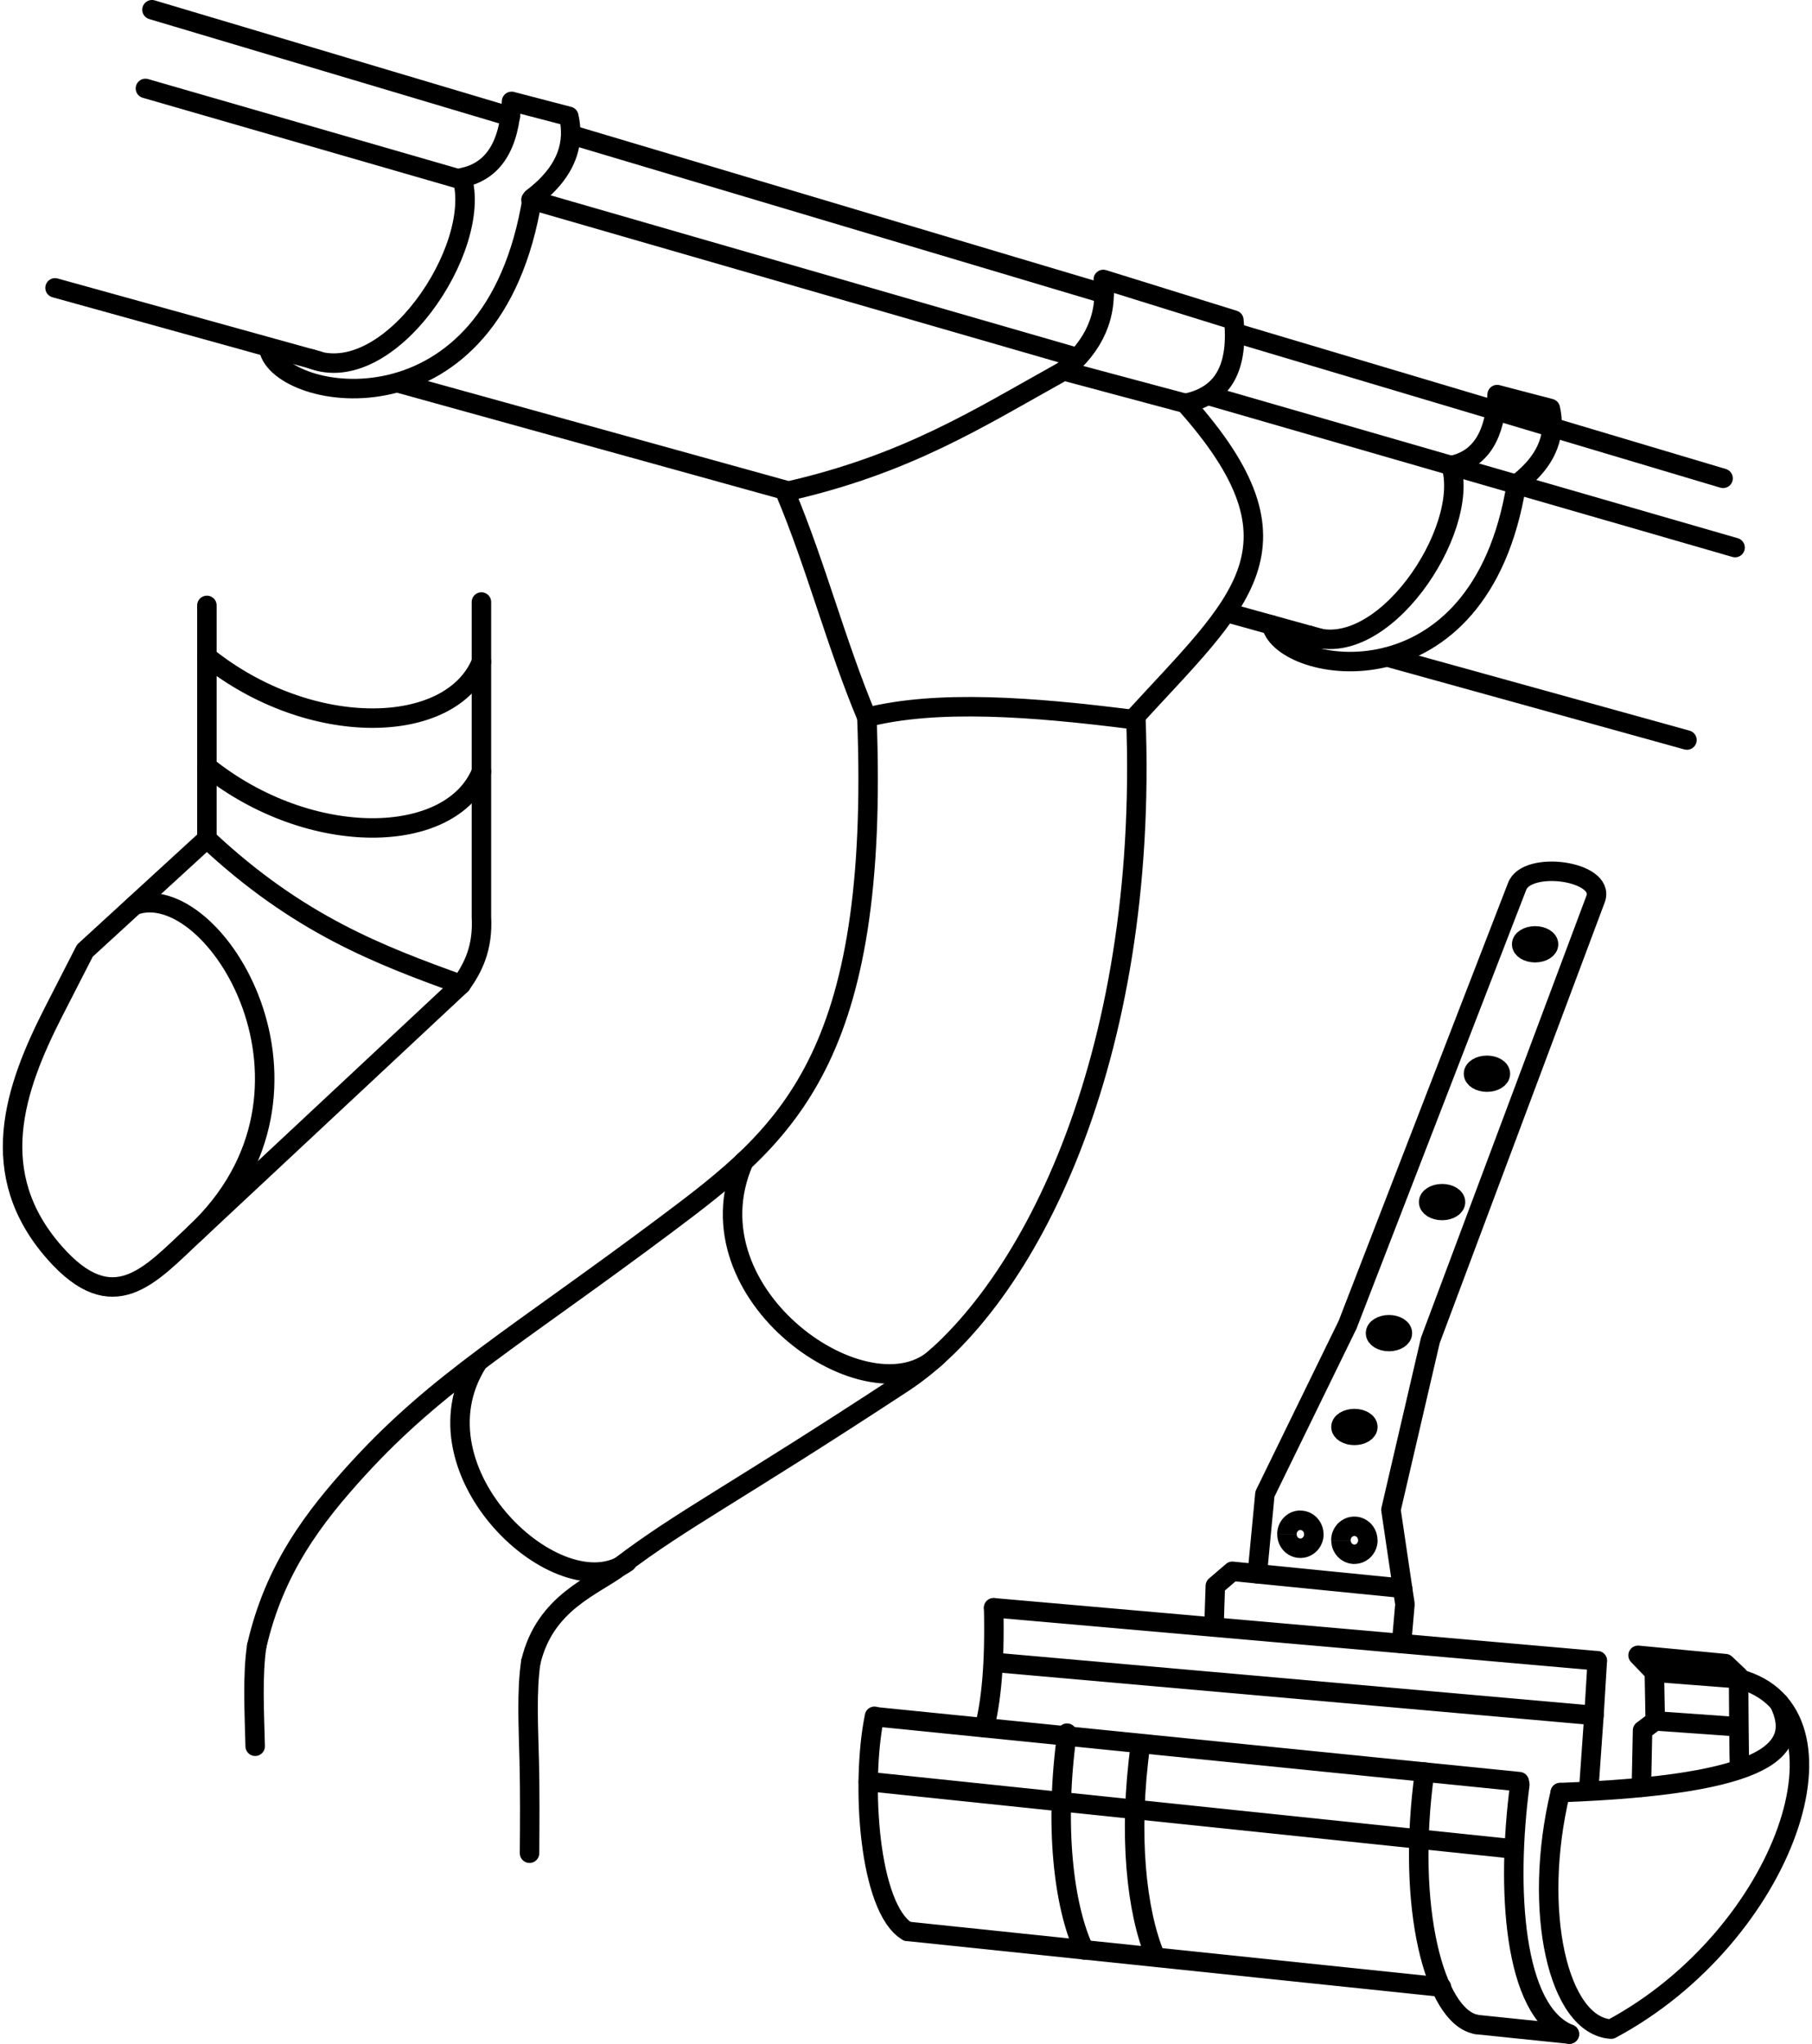 <?xml version="1.0" encoding="UTF-8"?>
<!DOCTYPE svg PUBLIC "-//W3C//DTD SVG 1.1//EN" "http://www.w3.org/Graphics/SVG/1.1/DTD/svg11.dtd">
<!-- Creator: CorelDRAW -->
<svg xmlns="http://www.w3.org/2000/svg" xml:space="preserve" width="86px" height="97px" style="shape-rendering:geometricPrecision; text-rendering:geometricPrecision; image-rendering:optimizeQuality; fill-rule:evenodd; clip-rule:evenodd"
viewBox="0 0 85.999 97.303"
 xmlns:xlink="http://www.w3.org/1999/xlink">
 <defs>
  <style type="text/css">
   <![CDATA[
    .str0 {stroke:black;stroke-width:0.927;stroke-linecap:round;stroke-linejoin:round}
    .str1 {stroke:black;stroke-width:0.927;stroke-linecap:round;stroke-linejoin:round}
    .str2 {stroke:black;stroke-width:0.928;stroke-linecap:round;stroke-linejoin:round}
    .fil0 {fill:none}
    .fil1 {fill:black;fill-rule:nonzero}
   ]]>
  </style>
 </defs>
 <g id="Layer_x0020_1">
  <g id="_464424584">
   <polygon id="_464094392" class="fil0 str0" points="58.644,15.836 81.9,22.773 "/>
   <path id="_464094224" class="fil0 str0" d="M7.101 0.463l17.061 5.088m2.962 0.884l25.308 7.549"/>
   <path id="_464094056" class="fil0 str0" d="M6.789 4.21l15.126 4.368m3.229 0.933l25.952 7.496m6.301 1.82l25.075 7.242"/>
   <path id="_464093888" class="fil0 str0" d="M2.486 13.705l12.56 3.483m3.808 1.051l18.606 5.156m20.859 5.779l4.486 1.243m3.11 0.862l14.265 3.953"/>
   <path id="_464093720" class="fil0 str0" d="M37.301 23.404c5.76,-1.309 9.087,-3.455 13.208,-5.75 1.928,0.517 3.856,1.033 5.784,1.549 6.111,6.844 2.623,9.439 -2.503,15.05"/>
   <path id="_464093552" class="fil0 str0" d="M50.509 17.655c1.44,-1.179 2.101,-2.618 1.883,-4.351 2.072,0.644 4.145,1.29 6.217,1.934 0.238,2.535 -0.713,3.642 -2.316,3.967"/>
   <path id="_464093384" class="fil0 str0" d="M37.268 23.47c1.46,3.484 2.408,7.199 3.869,10.682 3.342,-0.842 7.857,-0.51 12.653,0.101"/>
   <path id="_464093216" class="fil0 str0" d="M41.137 34.153c0.632,16.293 -3.84,19.861 -9.497,24.099 -7.212,5.404 -10.886,7.464 -14.741,11.686 -2.103,2.304 -3.975,4.765 -4.811,8.43"/>
   <path id="_464093048" class="fil0 str0" d="M53.942 34.153c0.632,16.293 -5.17,27.803 -11.078,31.68 -8.147,5.347 -10.514,6.488 -13.476,8.739 -1.238,0.941 -3.571,1.707 -4.247,4.538"/>
   <path id="_464092952" class="fil0 str0" d="M35.276 55.3c-2.777,6.374 6.017,12.383 9.223,9.257"/>
   <path id="_464092856" class="fil0 str1" d="M22.596 64.883c-3.261,5.194 3.914,11.794 7.122,9.49"/>
   <path id="_464092688" class="fil0 str0" d="M60.399 29.75c0.486,2.327 9.929,4.061 11.662,-6.689 1.626,-1.233 1.867,-2.52 1.614,-3.614 -0.844,-0.221 -1.688,-0.441 -2.532,-0.661 -0.093,1.912 -0.777,3.095 -2.191,3.377 0.932,3.096 -3.317,9.451 -6.759,8.085"/>
   <path id="_464092520" class="fil0 str2" d="M12.663 16.622c0.523,2.503 10.681,4.369 12.546,-7.195 1.749,-1.326 2.008,-2.711 1.736,-3.889 -0.908,-0.237 -1.816,-0.474 -2.724,-0.711 -0.1,2.056 -0.836,3.33 -2.357,3.633 1.002,3.33 -3.483,10.091 -7.187,8.622"/>
   <line id="_464092424" class="fil0 str0" x1="41.562" y1="81.733" x2="72.197" y2= "84.821" />
   <line id="_464092328" class="fil0 str0" x1="41.207" y1="84.817" x2="71.937" y2= "88.027" />
   <line id="_464092232" class="fil0 str0" x1="43.12" y1="91.953" x2="68.495" y2= "94.603" />
   <path id="_464092064" class="fil0 str0" d="M74.148 85.341c-1.351,5.643 -0.097,11.106 2.425,11.261 8.294,-4.439 11.977,-15.13 6.065,-16.68"/>
   <path id="_464091968" class="fil0 str0" d="M74.148 85.341c9.997,-0.374 11.517,-2.056 10.416,-4.28"/>
   <line id="_464091872" class="fil0 str0" x1="47.173" y1="76.543" x2="75.912" y2= "79.066" />
   <line id="_464091776" class="fil0 str0" x1="47.244" y1="79.146" x2="75.753" y2= "81.668" />
   <path id="_464091680" class="fil0 str0" d="M72.224 84.963c-0.647,4.879 -0.343,10.792 2.359,11.877"/>
   <path id="_464091512" class="fil0 str0" d="M82.688 84.135c-0.029,-0.081 -0.05,-4.338 -0.05,-4.338l-0.629 -0.594 -4.156 -0.396 0.775 0.805 0.043 2.317 3.985 0.282"/>
   <polyline id="_464091344" class="fil0 str0" points="78.011,85.089 78.067,82.381 78.669,81.929 "/>
   <line id="_464091248" class="fil0 str0" x1="78.627" y1="79.611" x2="82.638" y2= "79.921" />
   <polyline id="_464091080" class="fil0 str0" points="75.503,85.223 75.753,81.668 75.912,79.066 "/>
   <line id="_464090984" class="fil0 str0" x1="74.583" y1="96.84" x2="70.172" y2= "96.385" />
   <path id="_464090888" class="fil0 str0" d="M67.69 84.367c-0.9,6.471 0.49,11.614 2.436,12.006"/>
   <path id="_464090792" class="fil0 str0" d="M54.163 83.064c-0.594,4.274 -0.189,7.969 0.715,10.099"/>
   <path id="_464090696" class="fil0 str0" d="M50.667 82.512c-0.616,4.426 -0.159,8.232 0.813,10.319"/>
   <g>
    <path id="_464090600" class="fil1" d="M41.95 81.8l-0.906 -0.181 0.005 -0.023 0.007 -0.023 0.007 -0.022 0.009 -0.022 0.01 -0.021 0.01 -0.02 0.011 -0.02 0.012 -0.019 0.013 -0.018 0.014 -0.018 0.015 -0.017 0.016 -0.016 0.016 -0.015 0.017 -0.014 0.018 -0.014 0.018 -0.013 0.019 -0.012 0.019 -0.011 0.02 -0.01 0.02 -0.009 0.021 -0.008 0.021 -0.007 0.022 -0.006 0.022 -0.005 0.022 -0.004 0.022 -0.003 0.023 -0.002 0.023 -0.001 0.023 0.001 0.023 0.002 0.023 0.003 0.024 0.004 0.023 0.005 0.023 0.007 0.022 0.007 0.022 0.009 0.021 0.009 0.02 0.01 0.02 0.011 0.019 0.012 0.018 0.013 0.018 0.014 0.017 0.015 0.016 0.016 0.015 0.016 0.014 0.017 0.014 0.018 0.013 0.018 0.012 0.019 0.011 0.019 0.01 0.02 0.009 0.02 0.008 0.021 0.007 0.021 0.006 0.022 0.005 0.022 0.004 0.022 0.003 0.022 0.002 0.023 0.001 0.023 -0.001 0.023 -0.002 0.023 -0.003 0.023 -0.004 0.024zm1.352 9.754l-0.48 0.793 -0.217 -0.152 -0.198 -0.179 -0.181 -0.203 -0.166 -0.225 -0.152 -0.244 -0.139 -0.262 -0.129 -0.28 -0.118 -0.295 -0.109 -0.311 -0.1 -0.325 -0.091 -0.337 -0.083 -0.35 -0.075 -0.36 -0.067 -0.37 -0.058 -0.378 -0.051 -0.384 -0.044 -0.391 -0.036 -0.395 -0.029 -0.398 -0.021 -0.4 -0.014 -0.401 -0.007 -0.4 0 -0.398 0.007 -0.395 0.014 -0.39 0.021 -0.385 0.027 -0.378 0.034 -0.37 0.041 -0.36 0.048 -0.349 0.055 -0.337 0.061 -0.324 0.906 0.181 -0.057 0.299 -0.051 0.314 -0.045 0.328 -0.039 0.34 -0.033 0.35 -0.026 0.36 -0.02 0.367 -0.013 0.374 -0.007 0.379 0 0.382 0.007 0.384 0.014 0.384 0.021 0.384 0.027 0.381 0.034 0.377 0.041 0.372 0.048 0.365 0.056 0.357 0.062 0.347 0.069 0.336 0.077 0.323 0.083 0.308 0.09 0.293 0.096 0.274 0.102 0.256 0.108 0.234 0.113 0.212 0.117 0.188 0.119 0.162 0.12 0.135 0.119 0.108 0.117 0.082zm-0.48 0.793l0.48 -0.793 0.02 0.013 0.019 0.014 0.018 0.014 0.017 0.015 0.016 0.016 0.016 0.016 0.014 0.017 0.014 0.018 0.012 0.019 0.012 0.019 0.011 0.02 0.01 0.02 0.009 0.02 0.008 0.021 0.007 0.021 0.006 0.021 0.005 0.022 0.004 0.022 0.003 0.022 0.002 0.022 0.001 0.022 -0.001 0.022 -0.002 0.022 -0.003 0.022 -0.004 0.022 -0.005 0.022 -0.006 0.022 -0.007 0.022 -0.008 0.022 -0.01 0.022 -0.01 0.021 -0.012 0.021 -0.013 0.02 -0.014 0.019 -0.014 0.018 -0.015 0.018 -0.016 0.016 -0.017 0.016 -0.018 0.015 -0.018 0.014 -0.018 0.013 -0.019 0.012 -0.02 0.011 -0.02 0.01 -0.02 0.009 -0.021 0.008 -0.021 0.007 -0.021 0.006 -0.022 0.005 -0.022 0.004 -0.022 0.003 -0.022 0.002 -0.022 0.001 -0.022 -0.001 -0.022 -0.001 -0.022 -0.003 -0.022 -0.004 -0.022 -0.005 -0.022 -0.006 -0.022 -0.007 -0.022 -0.008 -0.021 -0.009 -0.021 -0.011 -0.021 -0.012z"/>
   </g>
   <path class="fil0 str0" d="M47.173 76.543c0.063,2.807 -0.134,4.486 -0.437,5.711"/>
   <path class="fil0 str0" d="M57.669 77.352c-0.01,0.111 0.058,-1.851 0.058,-1.851l0.81 -0.694 8.102 0.809 0.116 0.753 -0.165 1.879"/>
   <path class="fil0 str0" d="M59.725 74.924l0.362 -3.795 3.937 -8.063c2.689,-6.952 5.378,-13.904 8.067,-20.856 0.45,-1.263 4.182,-0.763 3.75,0.563l-7.879 21.043 -1.874 8.063 0.553 3.737"/>
   <ellipse class="fil0 str0" cx="72.951" cy="44.956" rx="0.64" ry="0.4"/>
   <ellipse class="fil0 str0" cx="70.658" cy="51.118" rx="0.64" ry="0.4"/>
   <ellipse class="fil0 str0" cx="68.522" cy="57.229" rx="0.64" ry="0.4"/>
   <ellipse class="fil0 str0" cx="65.993" cy="63.468" rx="0.64" ry="0.4"/>
   <ellipse class="fil0 str0" cx="64.348" cy="67.936" rx="0.64" ry="0.4"/>
   <g>
    <path class="fil1" d="M62.879 73.043l-0.927 0 0 0 -0 -0.011 -0.001 -0.012 -0.001 -0.012 -0.002 -0.01 -0.003 -0.012 -0.002 -0.009 -0.003 -0.01 -0.004 -0.011 -0.003 -0.008 -0.005 -0.009 -0.005 -0.009 -0.005 -0.008 -0.005 -0.007 -0.006 -0.007 -0.008 -0.009 -0.006 -0.007 -0.005 -0.004 -0.008 -0.007 -0.008 -0.007 -0.006 -0.004 -0.009 -0.005 -0.008 -0.005 -0.006 -0.003 -0.006 -0.003 -0.008 -0.003 -0.007 -0.003 -0.007 -0.002 -0.009 -0.002 -0.008 -0.001 -0.007 -0.001 -0.008 -0.001 -0.009 -0 0 -0.924 0.057 0.001 0.057 0.005 0.057 0.007 0.055 0.01 0.052 0.012 0.054 0.016 0.053 0.018 0.051 0.021 0.05 0.024 0.049 0.026 0.045 0.027 0.044 0.029 0.044 0.033 0.041 0.033 0.039 0.035 0.04 0.04 0.036 0.04 0.032 0.039 0.032 0.043 0.031 0.045 0.028 0.046 0.026 0.046 0.024 0.048 0.022 0.051 0.019 0.05 0.017 0.051 0.015 0.054 0.012 0.053 0.009 0.055 0.007 0.055 0.004 0.055 0.001 0.057 0 0zm-1.103 1.127l0 -0.924 0 0 0.009 -0 0.008 -0.001 0.007 -0.001 0.008 -0.001 0.009 -0.002 0.007 -0.002 0.007 -0.003 0.008 -0.003 0.006 -0.003 0.007 -0.004 0.008 -0.005 0.006 -0.004 0.007 -0.005 0.008 -0.006 0.007 -0.006 0.007 -0.007 0.006 -0.007 0.006 -0.007 0.006 -0.008 0.006 -0.009 0.005 -0.008 0.004 -0.008 0.005 -0.009 0.004 -0.01 0.004 -0.01 0.003 -0.009 0.002 -0.009 0.003 -0.011 0.002 -0.01 0.001 -0.012 0.001 -0.012 0 -0.011 0.927 0 -0.001 0.057 -0.004 0.055 -0.007 0.055 -0.009 0.056 -0.012 0.053 -0.015 0.054 -0.017 0.052 -0.019 0.05 -0.021 0.049 -0.024 0.049 -0.027 0.048 -0.028 0.046 -0.029 0.043 -0.032 0.043 -0.034 0.041 -0.036 0.039 -0.038 0.038 -0.04 0.036 -0.041 0.033 -0.043 0.032 -0.046 0.031 -0.045 0.027 -0.048 0.026 -0.05 0.024 -0.051 0.021 -0.053 0.018 -0.054 0.016 -0.052 0.012 -0.055 0.01 -0.057 0.007 -0.057 0.005 -0.057 0.001 0 0zm-1.103 -1.127l0.927 0 0 0 0 0.011 0.001 0.012 0.001 0.012 0.002 0.01 0.002 0.01 0.003 0.011 0.003 0.011 0.003 0.007 0.004 0.01 0.005 0.011 0.004 0.008 0.005 0.008 0.006 0.009 0.006 0.008 0.006 0.007 0.006 0.007 0.007 0.007 0.007 0.006 0.008 0.006 0.007 0.005 0.006 0.004 0.007 0.004 0.008 0.004 0.008 0.004 0.007 0.003 0.006 0.002 0.007 0.002 0.009 0.002 0.008 0.001 0.007 0.001 0.008 0.001 0.009 0 0 0.924 -0.057 -0.001 -0.057 -0.005 -0.057 -0.007 -0.055 -0.01 -0.052 -0.012 -0.054 -0.016 -0.054 -0.019 -0.05 -0.021 -0.049 -0.023 -0.048 -0.025 -0.046 -0.027 -0.046 -0.031 -0.043 -0.032 -0.041 -0.033 -0.04 -0.036 -0.038 -0.038 -0.036 -0.039 -0.034 -0.041 -0.032 -0.043 -0.029 -0.043 -0.028 -0.046 -0.027 -0.048 -0.023 -0.047 -0.022 -0.049 -0.02 -0.053 -0.016 -0.051 -0.014 -0.052 -0.012 -0.054 -0.009 -0.056 -0.007 -0.055 -0.004 -0.055 -0.001 -0.057 0 0zm1.103 -1.127l0 0.924 0 0 -0.009 0 -0.008 0.001 -0.007 0.001 -0.008 0.001 -0.009 0.002 -0.007 0.002 -0.006 0.002 -0.007 0.003 -0.008 0.004 -0.006 0.003 -0.007 0.005 -0.009 0.005 -0.006 0.004 -0.008 0.007 -0.008 0.007 -0.005 0.004 -0.006 0.007 -0.008 0.009 -0.006 0.007 -0.005 0.007 -0.005 0.008 -0.005 0.009 -0.005 0.01 -0.004 0.008 -0.003 0.008 -0.004 0.012 -0.003 0.01 -0.002 0.01 -0.002 0.01 -0.001 0.012 -0.001 0.012 -0 0.011 -0.927 0 0.001 -0.057 0.004 -0.055 0.007 -0.055 0.009 -0.055 0.012 -0.055 0.014 -0.053 0.016 -0.05 0.02 -0.053 0.022 -0.051 0.023 -0.047 0.026 -0.046 0.028 -0.046 0.031 -0.045 0.032 -0.043 0.032 -0.039 0.036 -0.04 0.04 -0.04 0.039 -0.035 0.041 -0.033 0.044 -0.033 0.044 -0.029 0.046 -0.028 0.049 -0.026 0.049 -0.023 0.05 -0.021 0.054 -0.019 0.054 -0.016 0.052 -0.012 0.055 -0.01 0.057 -0.007 0.057 -0.005 0.057 -0.001 0 0z"/>
   </g>
   <g>
    <path class="fil1" d="M65.451 73.33l-0.927 0 0 0 -0 -0.011 -0.001 -0.012 -0.001 -0.012 -0.002 -0.01 -0.002 -0.01 -0.003 -0.01 -0.004 -0.012 -0.003 -0.008 -0.004 -0.01 -0.005 -0.01 -0.004 -0.007 -0.006 -0.01 -0.006 -0.009 -0.005 -0.007 -0.006 -0.007 -0.006 -0.007 -0.006 -0.006 -0.007 -0.006 -0.007 -0.005 -0.007 -0.005 -0.009 -0.005 -0.008 -0.005 -0.006 -0.003 -0.006 -0.003 -0.009 -0.003 -0.006 -0.002 -0.007 -0.002 -0.01 -0.003 -0.008 -0.002 -0.007 -0.001 -0.008 -0.001 -0.009 -0 0 -0.924 0.057 0.001 0.058 0.005 0.057 0.008 0.055 0.01 0.052 0.012 0.054 0.016 0.053 0.019 0.05 0.021 0.05 0.024 0.049 0.026 0.045 0.027 0.044 0.029 0.043 0.032 0.042 0.034 0.04 0.036 0.038 0.037 0.036 0.04 0.034 0.041 0.033 0.044 0.029 0.043 0.027 0.044 0.027 0.049 0.023 0.048 0.022 0.049 0.02 0.053 0.016 0.05 0.014 0.053 0.012 0.055 0.009 0.055 0.007 0.055 0.004 0.055 0.001 0.057 0 0zm-1.103 1.127l0 -0.924 0 0 0.009 -0 0.008 -0.001 0.007 -0.001 0.008 -0.002 0.01 -0.003 0.007 -0.002 0.006 -0.002 0.009 -0.003 0.006 -0.003 0.007 -0.004 0.008 -0.005 0.006 -0.004 0.008 -0.006 0.008 -0.006 0.005 -0.004 0.007 -0.008 0.007 -0.008 0.005 -0.006 0.005 -0.007 0.006 -0.009 0.007 -0.011 0.004 -0.007 0.004 -0.009 0.004 -0.01 0.003 -0.008 0.004 -0.012 0.003 -0.01 0.002 -0.01 0.002 -0.01 0.001 -0.012 0.001 -0.012 0 -0.011 0.927 0 -0.001 0.057 -0.004 0.055 -0.007 0.055 -0.009 0.055 -0.012 0.055 -0.014 0.053 -0.016 0.05 -0.02 0.053 -0.022 0.049 -0.024 0.048 -0.027 0.049 -0.027 0.043 -0.029 0.043 -0.033 0.044 -0.035 0.042 -0.035 0.038 -0.037 0.037 -0.042 0.038 -0.041 0.033 -0.042 0.031 -0.046 0.031 -0.045 0.027 -0.048 0.026 -0.05 0.024 -0.05 0.021 -0.053 0.019 -0.054 0.016 -0.052 0.012 -0.055 0.01 -0.057 0.008 -0.058 0.005 -0.057 0.001 0 0zm-1.104 -1.127l0.927 0 0 0 0 0.011 0.001 0.012 0.001 0.012 0.002 0.01 0.002 0.01 0.003 0.01 0.003 0.01 0.004 0.009 0.004 0.01 0.005 0.009 0.005 0.009 0.005 0.008 0.006 0.009 0.006 0.008 0.005 0.006 0.006 0.007 0.008 0.008 0.007 0.006 0.008 0.006 0.007 0.005 0.005 0.003 0.009 0.005 0.008 0.005 0.007 0.003 0.007 0.003 0.006 0.002 0.007 0.002 0.01 0.002 0.009 0.002 0.007 0.001 0.008 0.001 0.009 0 0 0.924 -0.057 -0.001 -0.058 -0.005 -0.057 -0.008 -0.054 -0.01 -0.053 -0.012 -0.054 -0.016 -0.054 -0.019 -0.05 -0.021 -0.05 -0.023 -0.047 -0.025 -0.045 -0.027 -0.048 -0.031 -0.043 -0.032 -0.041 -0.033 -0.04 -0.036 -0.037 -0.037 -0.037 -0.039 -0.035 -0.042 -0.032 -0.043 -0.029 -0.043 -0.028 -0.046 -0.026 -0.047 -0.024 -0.048 -0.022 -0.049 -0.02 -0.051 -0.017 -0.051 -0.014 -0.053 -0.012 -0.055 -0.009 -0.055 -0.007 -0.055 -0.004 -0.055 -0.001 -0.057 0 0zm1.104 -1.128l0 0.924 0 0 -0.009 0 -0.008 0.001 -0.007 0.001 -0.009 0.002 -0.01 0.002 -0.007 0.002 -0.006 0.002 -0.007 0.003 -0.007 0.003 -0.007 0.004 -0.008 0.005 -0.008 0.005 -0.006 0.004 -0.007 0.005 -0.009 0.008 -0.007 0.006 -0.005 0.006 -0.006 0.007 -0.006 0.008 -0.006 0.009 -0.005 0.007 -0.005 0.009 -0.005 0.01 -0.004 0.01 -0.004 0.009 -0.003 0.01 -0.003 0.01 -0.002 0.01 -0.002 0.01 -0.001 0.012 -0.001 0.012 -0 0.011 -0.927 0 0.001 -0.057 0.004 -0.055 0.007 -0.055 0.009 -0.055 0.012 -0.055 0.014 -0.053 0.017 -0.051 0.02 -0.051 0.022 -0.049 0.023 -0.048 0.026 -0.047 0.029 -0.047 0.029 -0.043 0.032 -0.043 0.034 -0.041 0.037 -0.041 0.038 -0.037 0.038 -0.034 0.042 -0.034 0.044 -0.033 0.045 -0.03 0.046 -0.027 0.048 -0.026 0.05 -0.023 0.05 -0.021 0.054 -0.019 0.054 -0.016 0.053 -0.012 0.054 -0.01 0.057 -0.008 0.058 -0.005 0.057 -0.001 0 0z"/>
   </g>
   <path class="fil0 str0" d="M9.715 28.822c0,5.002 0,6.109 0,11.112 -1.936,1.775 -3.872,3.551 -5.809,5.326 -0.493,0.963 -0.987,1.927 -1.48,2.891 -1.9,3.716 -3.258,7.733 0.025,11.473 2.81,3.201 4.55,1.093 6.683,-0.9 4.228,-3.949 8.457,-7.9 12.684,-11.851 0.582,-0.816 1.047,-1.75 0.968,-3.227 0,-6.294 0,-8.691 0,-14.985"/>
   <path class="fil0 str0" d="M9.134 58.724c7.28,-6.801 0.922,-17.004 -2.876,-15.621"/>
   <path class="fil0 str0" d="M9.715 39.934c4.328,4.065 8.221,5.539 12.104,6.939"/>
   <path class="fil0 str0" d="M9.715 36.487c4.926,3.948 11.639,3.782 13.072,0.247"/>
   <path class="fil0 str0" d="M9.715 31.259c4.926,3.948 11.639,3.783 13.072,0.247"/>
   <path class="fil0 str0" d="M12.014 83.136c-0.04,-1.658 -0.134,-3.365 0.073,-4.769"/>
   <path class="fil0 str0" d="M25.076 88.228c0.011,-1.445 0.021,-2.892 -0.013,-4.335 -0.039,-1.659 -0.134,-3.365 0.073,-4.769"/>
  </g>
 </g>
</svg>
